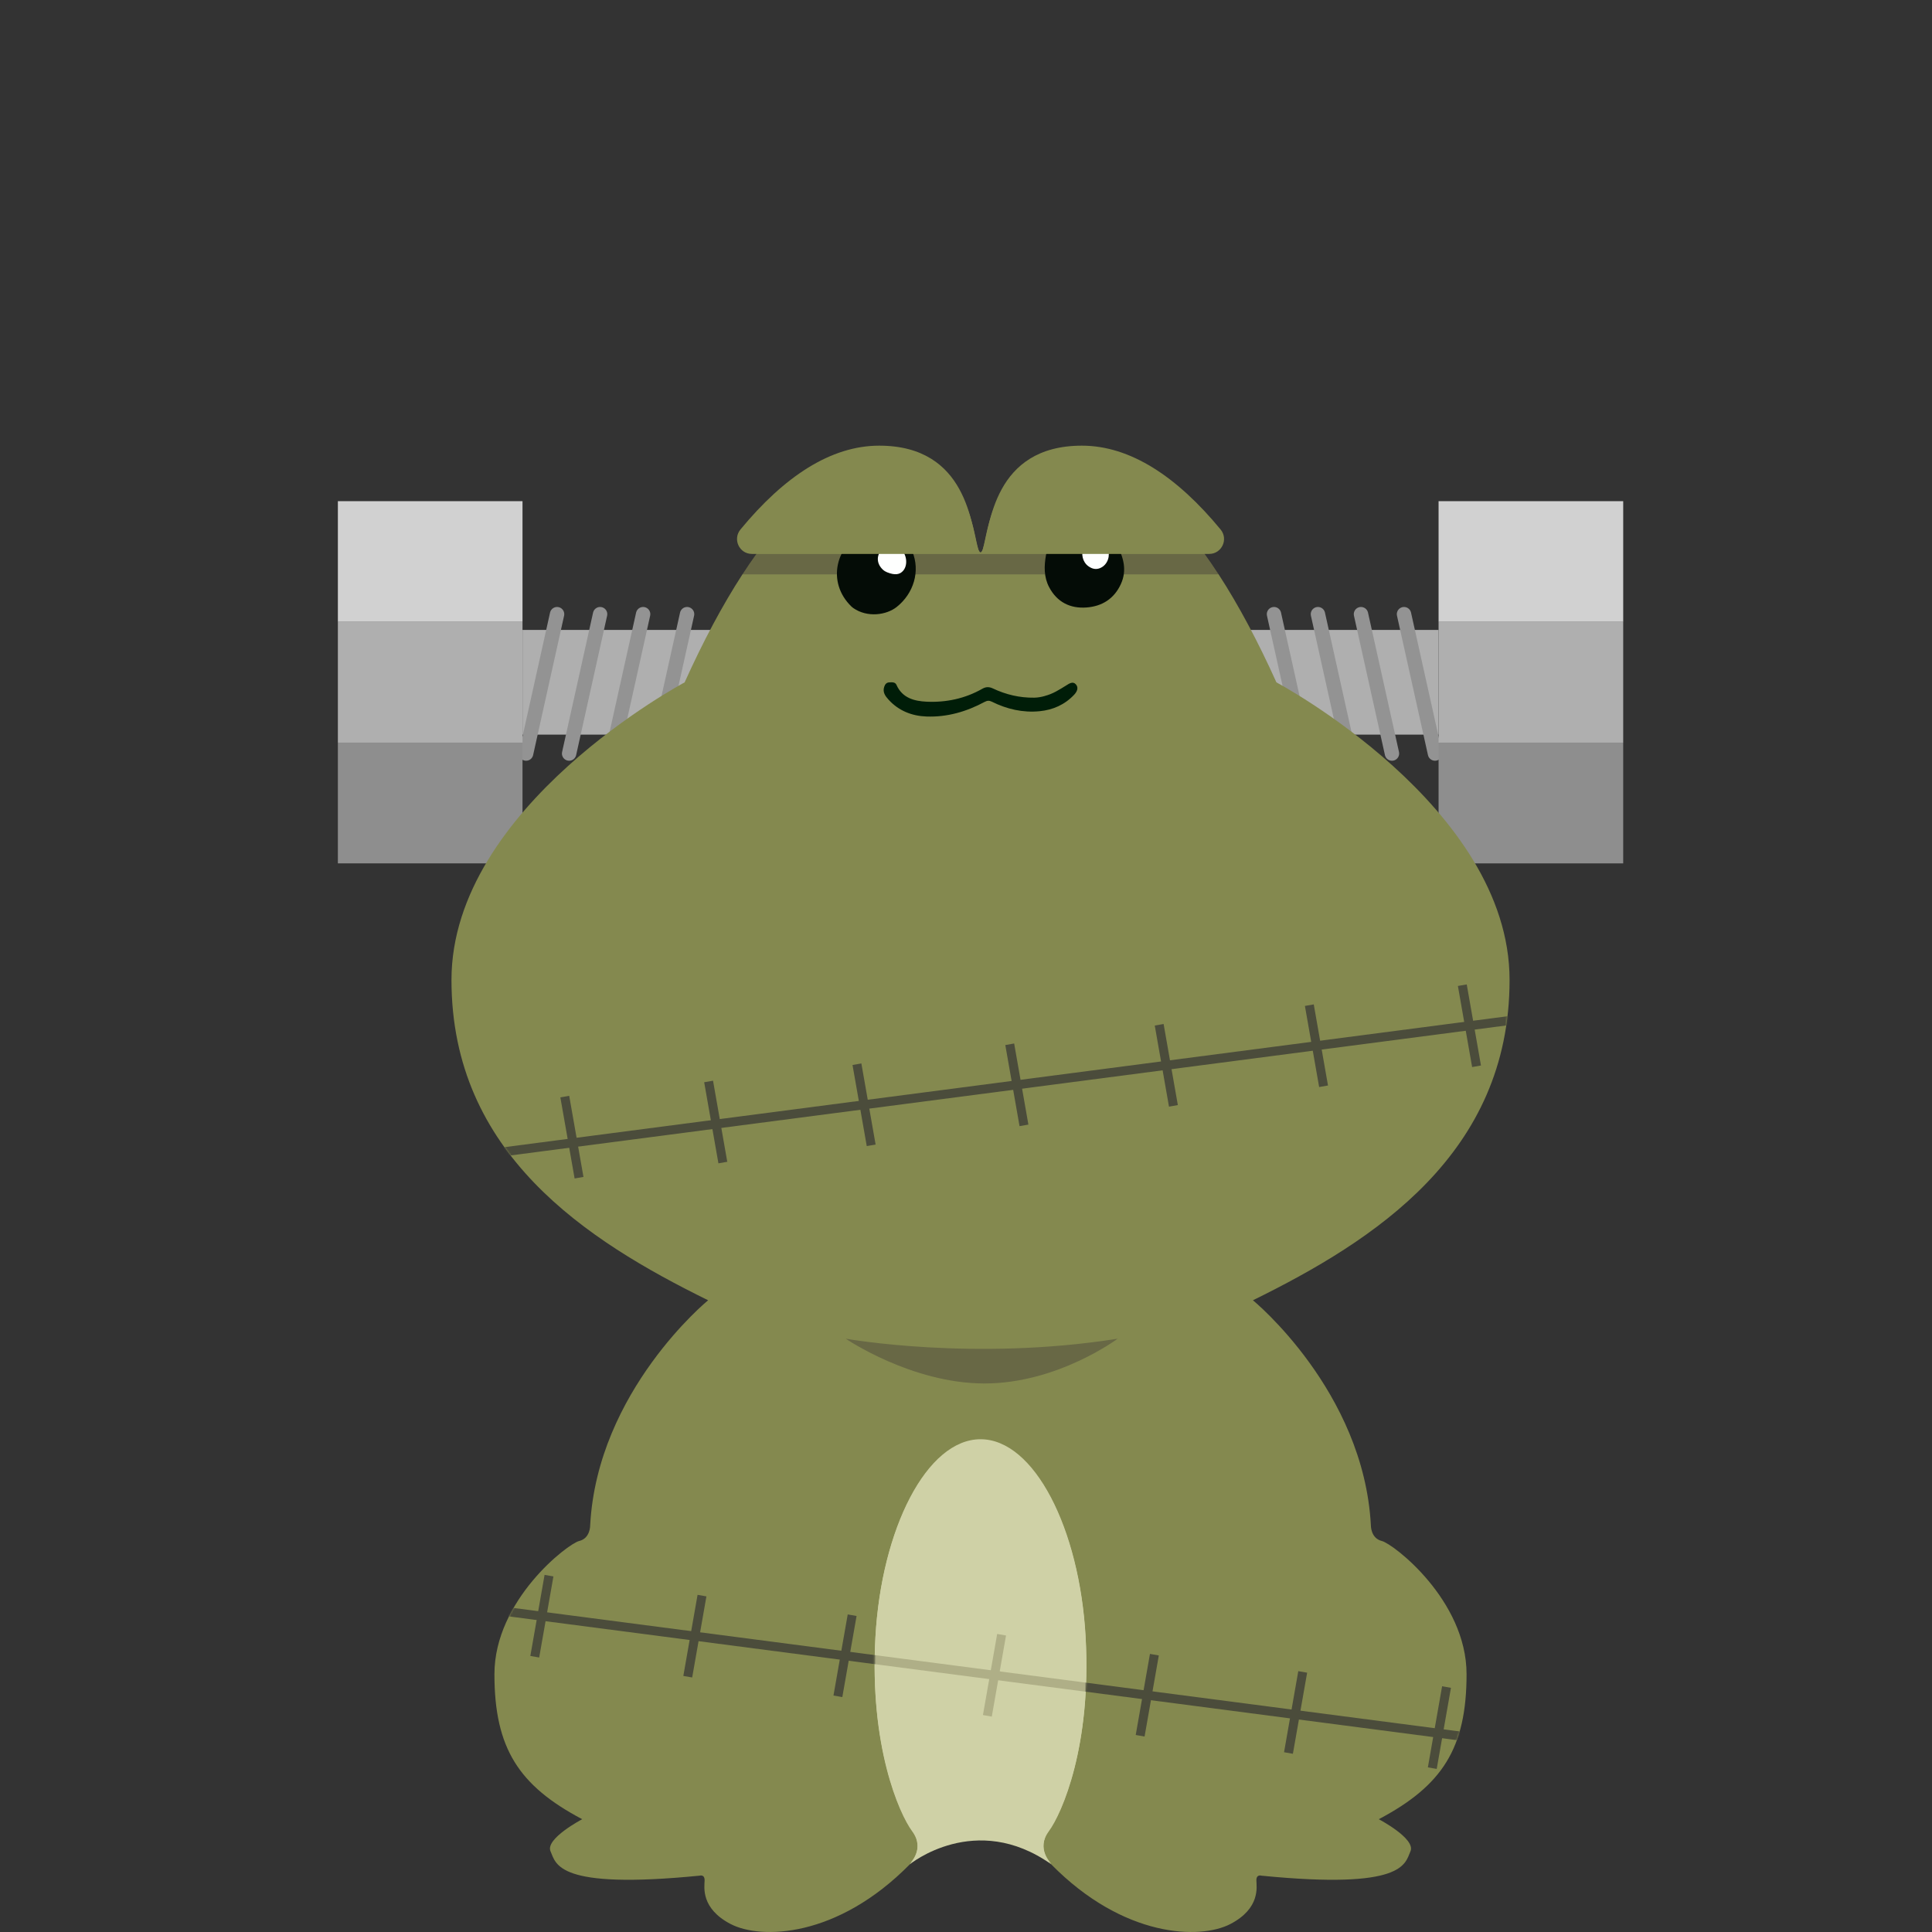 <svg width="1075" height="1075" viewBox="0 0 1075 1075" fill="none" xmlns="http://www.w3.org/2000/svg">
<rect x="0" y="0" width="1075" height="1075" fill="#333333" stroke="none"/>
<path d="M800.442 350.504H651.777V408.754H800.442V350.504Z" fill="#AFAFAF"/>
<path d="M660.9 341.729L678.137 419.285" stroke="#939393" stroke-width="8" stroke-miterlimit="10" stroke-linecap="round"/>
<path d="M685.446 341.729L702.683 419.285" stroke="#939393" stroke-width="8" stroke-miterlimit="10" stroke-linecap="round"/>
<path d="M708.873 341.729L726.118 419.285" stroke="#939393" stroke-width="8" stroke-miterlimit="10" stroke-linecap="round"/>
<path d="M733.327 341.729L750.572 419.285" stroke="#939393" stroke-width="8" stroke-miterlimit="10" stroke-linecap="round"/>
<path d="M757.276 341.729L774.513 419.285" stroke="#939393" stroke-width="8" stroke-miterlimit="10" stroke-linecap="round"/>
<path d="M781.217 341.729L798.453 419.285" stroke="#939393" stroke-width="8" stroke-miterlimit="10" stroke-linecap="round"/>
<path d="M903.181 278.856H800.45V346.038H903.181V278.856Z" fill="#D1D1D1"/>
<path d="M903.181 346.038H800.45V413.22H903.181V346.038Z" fill="#AFAFAF"/>
<path d="M903.181 413.22H800.45V480.402H903.181V413.22Z" fill="#8E8E8E"/>
<path d="M290.732 408.754H439.396V350.504H290.732V408.754Z" fill="#AFAFAF"/>
<path d="M430.28 341.729L413.035 419.285" stroke="#939393" stroke-width="8" stroke-miterlimit="10" stroke-linecap="round"/>
<path d="M405.726 341.729L388.489 419.285" stroke="#939393" stroke-width="8" stroke-miterlimit="10" stroke-linecap="round"/>
<path d="M382.3 341.729L365.063 419.285" stroke="#939393" stroke-width="8" stroke-miterlimit="10" stroke-linecap="round"/>
<path d="M357.846 341.729L340.609 419.285" stroke="#939393" stroke-width="8" stroke-miterlimit="10" stroke-linecap="round"/>
<path d="M333.905 341.729L316.669 419.285" stroke="#939393" stroke-width="8" stroke-miterlimit="10" stroke-linecap="round"/>
<path d="M309.965 341.729L292.729 419.285" stroke="#939393" stroke-width="8" stroke-miterlimit="10" stroke-linecap="round"/>
<path d="M187.999 346.038H290.73V278.856H187.999V346.038Z" fill="#D1D1D1"/>
<path d="M187.999 413.22H290.73V346.038H187.999V413.22Z" fill="#AFAFAF"/>
<path d="M187.999 480.394H290.73V413.212H187.999V480.394Z" fill="#8E8E8E"/>
<path d="M506.304 1037.28C506.304 1037.28 542.758 1007.54 584.871 1037.28L624.216 929.456L583.553 797.18L514.16 792.3L461.572 921.867L506.304 1037.27V1037.28Z" fill="#CFD1A6"/>
<path d="M594.392 255.904C551.682 255.904 550.174 295.129 546.809 305.702C546.229 307.516 545.591 307.475 545.591 307.475C545.591 307.475 544.953 307.516 544.373 305.702C541.009 295.129 539.492 255.904 496.791 255.904C470.074 255.904 444.46 275.5 420.884 308.229H670.299C646.723 275.5 621.109 255.904 594.392 255.904Z" fill="#84894F"/>
<path d="M768.894 857.436C762.621 855.944 762.779 848.677 762.779 848.677C758.793 773.955 697.156 723.494 697.156 723.494C764.743 690.259 839.953 641.928 839.953 545.248C839.953 448.568 710.232 379.695 710.232 379.695C700.073 357.174 689.3 336.865 678.014 319.515H413.152C401.865 336.865 391.093 357.174 380.933 379.695C380.933 379.695 251.212 448.568 251.212 545.248C251.212 641.928 326.423 690.251 394.01 723.494C394.01 723.494 332.372 773.955 328.386 848.677C328.386 848.677 328.544 855.936 322.271 857.436C315.998 858.927 275.111 890.273 275.111 931.553C275.111 972.833 288.734 993.639 323.953 1012.24C323.953 1012.24 303.22 1023.1 306.327 1030.1C309.443 1037.1 309.625 1051.55 389.302 1043.65C389.302 1043.65 392.145 1042.74 392.054 1046.36C391.954 1049.98 389.833 1061.87 406.556 1070.57C423.278 1079.28 465.864 1078.42 506.287 1037.29C506.287 1037.29 514.955 1029.01 507.563 1018.99C500.171 1008.96 483.747 971.499 487.095 911.178C490.442 850.856 515.734 801.274 545.566 801.274C575.398 801.274 600.69 850.856 604.038 911.178C607.385 971.499 590.961 1008.96 583.569 1018.99C576.177 1029.01 584.845 1037.29 584.845 1037.29C625.268 1078.42 667.854 1079.28 684.577 1070.57C701.299 1061.87 699.178 1049.98 699.078 1046.36C698.979 1042.75 701.83 1043.65 701.83 1043.65C781.507 1051.55 781.697 1037.1 784.805 1030.1C787.913 1023.1 767.179 1012.24 767.179 1012.24C802.398 993.631 816.021 972.833 816.021 931.553C816.021 890.273 775.134 858.927 768.861 857.436H768.894Z" fill="#84894F"/>
<path d="M670.29 308.221H420.875C418.273 311.833 415.695 315.603 413.151 319.531H678.013C675.461 315.612 672.892 311.833 670.29 308.221Z" fill="#686845"/>
<path d="M474.78 338.34C474.432 338.1 474.101 337.827 473.794 337.528C459.723 323.981 464.861 302.645 482.222 295.187C493.003 290.556 503.469 296.944 507.596 306.804C512.195 317.816 508.375 330.195 498.986 337.686C493.276 342.243 482.661 343.801 474.78 338.332V338.34Z" fill="#040C06"/>
<path d="M493.642 318.455C492.772 318.106 491.951 317.618 491.263 316.98C487.899 313.856 487.518 309.613 490.277 306.075C492.83 302.811 497.379 302.363 500.76 305.031C504.481 307.973 505.384 314.154 502.592 317.502C500.661 319.813 497.868 320.145 493.642 318.446V318.455Z" fill="#FEFFFE"/>
<path d="M621.166 302.694C621.324 302.926 621.464 303.175 621.597 303.424C625.268 310.409 627.091 317.443 623.702 324.917C619.973 333.129 613.244 337.379 604.502 338.017C595.361 338.688 588.11 334.952 583.76 326.715C580.777 321.064 580.909 314.966 582.028 308.727C583.146 302.479 586.03 297.599 591.35 294.21C596.629 290.846 602.256 290.092 608.048 292.702C613.111 294.98 617.909 297.698 621.166 302.694Z" fill="#040C06"/>
<path d="M616.89 309.663C616.508 312.464 614.776 314.982 612.174 316.076C609.929 317.021 607.766 316.648 605.528 315.007C602.396 312.712 601.302 308.18 602.976 304.434C604.542 300.938 607.559 299.521 611.412 300.474C615.381 301.452 617.486 305.246 616.881 309.655L616.89 309.663Z" fill="#FEFFFE"/>
<path d="M601.965 247.974C552.626 247.974 550.885 293.132 546.991 305.313C546.328 307.401 545.59 307.351 545.59 307.351C545.59 307.351 544.853 307.392 544.19 305.313C540.303 293.141 538.555 247.974 489.215 247.974C462.267 247.974 436.296 265.167 412.016 294.607C407.541 300.034 411.353 308.213 418.38 308.213H672.792C679.828 308.213 683.639 300.026 679.156 294.607C654.876 265.167 628.905 247.974 601.957 247.974H601.965Z" fill="#84894F"/>
<path d="M581.381 387.235C585.898 386.083 589.519 383.689 593.215 381.419C594.88 380.391 596.96 378.85 598.668 380.822C600.325 382.728 599.189 384.948 597.698 386.539C592.51 392.074 585.931 394.991 578.489 395.728C569.125 396.648 560.242 394.593 551.847 390.417C550.422 389.704 549.278 389.796 547.886 390.541C537.768 395.977 526.987 399.117 515.46 398.678C507.364 398.372 500.08 395.505 494.453 389.356C492.605 387.335 490.939 385.123 492.033 382.04C492.514 380.673 493.285 379.753 494.818 379.687C496.359 379.612 498.091 379.438 498.829 381.104C502.069 388.453 508.831 390.119 515.551 390.434C526.44 390.939 536.997 388.719 546.627 383.217C548.566 382.106 550.414 382.098 552.386 383.034C559.695 386.498 567.36 388.321 575.481 388.197C577.42 388.163 579.293 387.848 581.381 387.26V387.235Z" fill="#001D08"/>
<path d="M583.594 1018.53C590.986 1008.5 607.41 971.043 604.062 910.722C600.714 850.401 575.423 800.818 545.591 800.818C515.758 800.818 490.467 850.401 487.119 910.722C483.771 971.043 500.196 1008.5 507.588 1018.53C514.979 1028.56 506.312 1036.83 506.312 1036.83C506.312 1036.83 542.765 1007.1 584.878 1036.83C584.878 1036.83 576.21 1028.56 583.602 1018.53H583.594Z" fill="#CFD1A6"/>
<mask id="mask0_1969_24392" style="mask-type:luminance" maskUnits="userSpaceOnUse" x="486" y="800" width="119" height="237">
<path d="M583.594 1018.53C590.986 1008.5 607.41 971.043 604.062 910.722C600.714 850.401 575.423 800.818 545.591 800.818C515.758 800.818 490.467 850.401 487.119 910.722C483.771 971.043 500.196 1008.5 507.588 1018.53C514.979 1028.56 506.312 1036.83 506.312 1036.83C506.312 1036.83 542.765 1007.1 584.878 1036.83C584.878 1036.83 576.21 1028.56 583.602 1018.53H583.594Z" fill="white"/>
</mask>
<g mask="url(#mask0_1969_24392)">
<path d="M854.305 971.433L277.281 896.114" stroke="#AFAF87" stroke-width="5" stroke-miterlimit="10"/>
<path d="M557.308 909.587L549.386 954.712" stroke="#AFAF87" stroke-width="5" stroke-miterlimit="10"/>
</g>
<mask id="mask1_1969_24392" style="mask-type:luminance" maskUnits="userSpaceOnUse" x="251" y="319" width="589" height="757">
<path d="M768.894 857.436C762.621 855.944 762.779 848.677 762.779 848.677C758.793 773.955 697.156 723.494 697.156 723.494C764.743 690.259 839.953 641.928 839.953 545.248C839.953 448.568 710.232 379.695 710.232 379.695C700.073 357.174 689.3 336.865 678.014 319.515H413.152C401.865 336.865 391.093 357.174 380.933 379.695C380.933 379.695 251.212 448.568 251.212 545.248C251.212 641.928 326.423 690.251 394.01 723.494C394.01 723.494 332.372 773.955 328.386 848.677C328.386 848.677 328.544 855.936 322.271 857.436C315.998 858.927 275.111 890.273 275.111 931.553C275.111 972.833 288.734 993.639 323.953 1012.24C323.953 1012.24 303.22 1023.1 306.327 1030.1C309.443 1037.1 309.625 1051.55 389.302 1043.65C389.302 1043.65 392.145 1042.74 392.054 1046.36C391.954 1049.98 389.833 1061.87 406.556 1070.57C423.278 1079.28 465.864 1078.42 506.287 1037.29C506.287 1037.29 514.955 1029.01 507.563 1018.99C500.171 1008.96 483.747 971.499 487.095 911.178C490.442 850.856 515.734 801.274 545.566 801.274C575.398 801.274 600.69 850.856 604.038 911.178C607.385 971.499 590.961 1008.96 583.569 1018.99C576.177 1029.01 584.845 1037.29 584.845 1037.29C625.268 1078.42 667.854 1079.28 684.577 1070.57C701.299 1061.87 699.178 1049.98 699.078 1046.36C698.979 1042.75 701.83 1043.65 701.83 1043.65C781.507 1051.55 781.697 1037.1 784.805 1030.1C787.913 1023.1 767.179 1012.24 767.179 1012.24C802.398 993.631 816.021 972.833 816.021 931.553C816.021 890.273 775.134 858.927 768.861 857.436H768.894Z" fill="white"/>
</mask>
<g mask="url(#mask1_1969_24392)">
<path d="M264.827 642.897L841.86 567.578" stroke="#4B4C3B" stroke-width="5" stroke-miterlimit="10"/>
<path d="M314.258 610.167L322.188 655.292" stroke="#4B4C3B" stroke-width="5" stroke-miterlimit="10"/>
<path d="M394.283 601.749L402.205 646.866" stroke="#4B4C3B" stroke-width="5" stroke-miterlimit="10"/>
<path d="M476.819 592.146L484.742 637.271" stroke="#4B4C3B" stroke-width="5" stroke-miterlimit="10"/>
<path d="M561.833 581.051L569.755 626.176" stroke="#4B4C3B" stroke-width="5" stroke-miterlimit="10"/>
<path d="M644.99 570.197L652.912 615.322" stroke="#4B4C3B" stroke-width="5" stroke-miterlimit="10"/>
<path d="M728.538 559.292L736.46 604.417" stroke="#4B4C3B" stroke-width="5" stroke-miterlimit="10"/>
<path d="M813.659 548.181L821.581 593.298" stroke="#4B4C3B" stroke-width="5" stroke-miterlimit="10"/>
<path d="M854.305 971.433L277.281 896.114" stroke="#4B4C3B" stroke-width="5" stroke-miterlimit="10"/>
<path d="M804.875 938.703L796.953 983.828" stroke="#4B4C3B" stroke-width="5" stroke-miterlimit="10"/>
<path d="M724.85 930.285L716.928 975.402" stroke="#4B4C3B" stroke-width="5" stroke-miterlimit="10"/>
<path d="M642.322 920.69L634.399 965.807" stroke="#4B4C3B" stroke-width="5" stroke-miterlimit="10"/>
<path d="M557.308 909.587L549.386 954.712" stroke="#4B4C3B" stroke-width="5" stroke-miterlimit="10"/>
<path d="M474.15 898.732L466.22 943.857" stroke="#4B4C3B" stroke-width="5" stroke-miterlimit="10"/>
<path d="M390.602 887.828L382.68 932.953" stroke="#4B4C3B" stroke-width="5" stroke-miterlimit="10"/>
<path d="M305.473 876.717L297.551 921.842" stroke="#4B4C3B" stroke-width="5" stroke-miterlimit="10"/>
</g>
<path d="M470.587 744.871C470.587 744.871 541.721 757.632 621.895 744.871C621.895 744.871 588.524 769.787 547.803 769.787C507.082 769.787 470.587 744.871 470.587 744.871Z" fill="#686845"/>
</svg>
